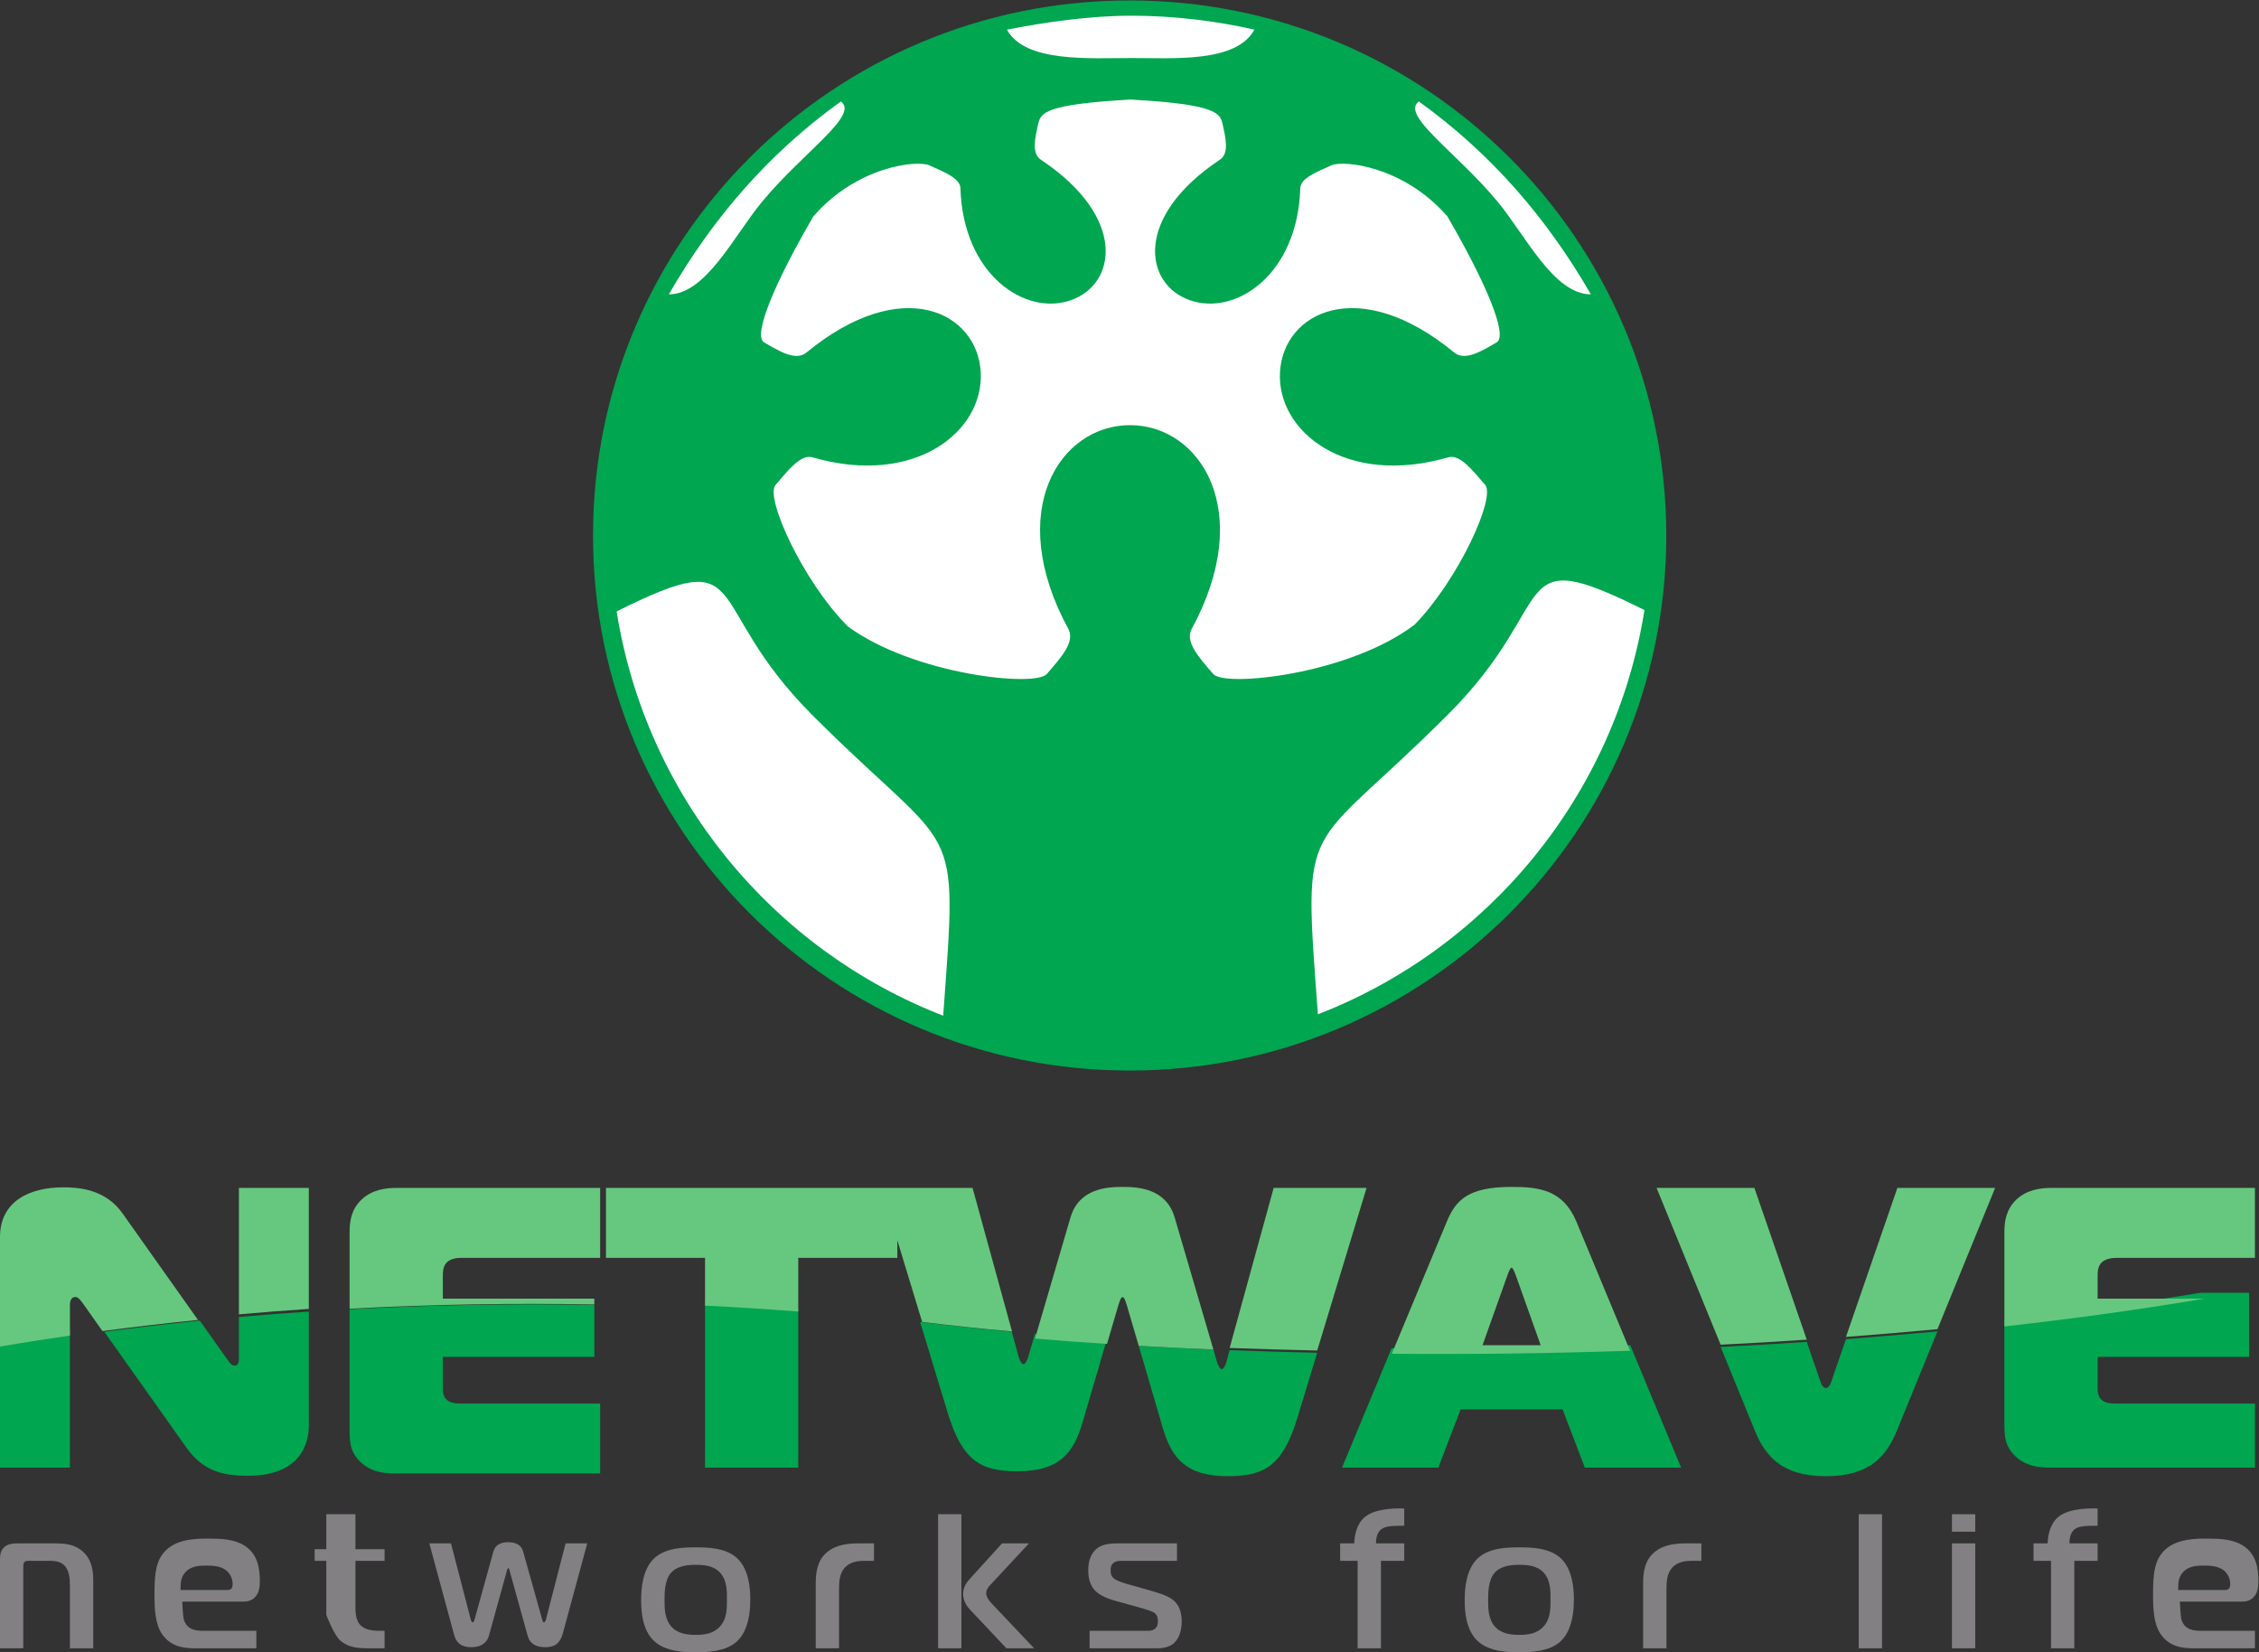 <?xml version="1.0" encoding="UTF-8" standalone="no"?>
<svg
   xmlns:dc="http://purl.org/dc/elements/1.1/"
   xmlns:cc="http://creativecommons.org/ns#"
   xmlns:rdf="http://www.w3.org/1999/02/22-rdf-syntax-ns#"
   xmlns:svg="http://www.w3.org/2000/svg"
   xmlns="http://www.w3.org/2000/svg"
   viewBox="0 0 155.04 113.387"
   height="113.387"
   width="155.04"
   xml:space="preserve"
   id="svg2"
   version="1.1"><rect x="0" y="0" width="155.04" height="113.387" fill="#333333" stroke="none"/><defs
     id="defs6"><linearGradient
       id="linearGradient78"
       spreadMethod="pad"
       gradientTransform="matrix(-11.624,9.754,9.754,11.624,394.675,743.681)"
       gradientUnits="userSpaceOnUse"
       y2="0"
       x2="1"
       y1="0"
       x1="0"><stop
         id="stop70"
         offset="0"
         style="stop-opacity:1;stop-color:#ffffff" /><stop
         id="stop72"
         offset="0.303"
         style="stop-opacity:1;stop-color:#ffffff" /><stop
         id="stop74"
         offset="0.758"
         style="stop-opacity:1;stop-color:#ffffff" /><stop
         id="stop76"
         offset="1"
         style="stop-opacity:1;stop-color:#ffffff" /></linearGradient><linearGradient
       id="linearGradient92"
       spreadMethod="pad"
       gradientTransform="matrix(13.845,10.817,10.817,-13.845,767.08,742.692)"
       gradientUnits="userSpaceOnUse"
       y2="0"
       x2="1"
       y1="0"
       x1="0"><stop
         id="stop84"
         offset="0"
         style="stop-opacity:1;stop-color:#ffffff" /><stop
         id="stop86"
         offset="0.303"
         style="stop-opacity:1;stop-color:#ffffff" /><stop
         id="stop88"
         offset="0.758"
         style="stop-opacity:1;stop-color:#ffffff" /><stop
         id="stop90"
         offset="1"
         style="stop-opacity:1;stop-color:#ffffff" /></linearGradient><linearGradient
       id="linearGradient104"
       spreadMethod="pad"
       gradientTransform="matrix(0,21.908,21.908,0,582.161,820.619)"
       gradientUnits="userSpaceOnUse"
       y2="0"
       x2="1"
       y1="0"
       x1="0"><stop
         id="stop98"
         offset="0"
         style="stop-opacity:1;stop-color:#ffffff" /><stop
         id="stop100"
         offset="0.382"
         style="stop-opacity:1;stop-color:#ffffff" /><stop
         id="stop102"
         offset="1"
         style="stop-opacity:1;stop-color:#ffffff" /></linearGradient></defs><g
     transform="matrix(1.333,0,0,-1.333,0,113.387)"
     id="g10"><g
       transform="scale(0.1)"
       id="g12"><path
         id="path14"
         style="fill:#00a650;fill-opacity:1;fill-rule:evenodd;stroke:none"
         d="M 857.918,574.949 C 857.918,422.824 734.219,299.5 581.621,299.5 429.027,299.5 305.32,422.824 305.32,574.949 c 0,152.121 123.707,275.442 276.301,275.442 152.598,0 276.297,-123.321 276.297,-275.442" /><path
         id="path16"
         style="fill:#828083;fill-opacity:1;fill-rule:nonzero;stroke:none"
         d="m 0,47.805 c 0,1.656 0.098,4.09 1.684,5.82 2.172,2.551 5.746,2.457 8.012,2.457 H 28.211 c 5.426,0 10.469,-0.492 14.625,-4.383 C 45.617,49.133 48,45.086 48,37.641 V 2.082 H 36 V 34.176 c 0,3.594 -0.309,7.062 -2.094,9.629 -1.637,2.262 -3.938,3.277 -8.047,3.277 H 14.477 c -0.676,0 -1.328,0 -1.918,-0.613 C 12,45.77 12,44.914 12,44.215 V 2.082 H 0 V 47.805" /><path
         id="path18"
         style="fill:#828083;fill-opacity:1;fill-rule:nonzero;stroke:none"
         d="m 117.168,32.082 c 2.289,0 2.602,1.699 2.602,3.082 0,3.281 -1.696,5.766 -3.403,7.082 -2.883,2.195 -6.679,2.402 -9.961,2.402 -3.093,0 -7.867,0.086 -11.054,-3.519 -2.402,-2.684 -2.32,-5.566 -2.402,-9.047 z M 100.781,2.082 c -5.754,0 -12.539,0.512 -17.222,7.117 -3.711,5.324 -4.019,13.074 -4.019,20.512 0,10.496 0.512,18.25 6.68,23.547 6.164,5.289 15.719,5.289 21.008,5.289 6.605,0 13.39,-0.277 18.593,-3.582 6.59,-4.137 7.973,-11.176 7.973,-18.266 0,-2.855 -0.316,-6.172 -2.648,-8.473 -1.704,-1.707 -3.805,-2.145 -6.051,-2.145 H 93.84 c 0,0 0.309,-7.223 0.711,-8.82 1.476,-5.688 6.359,-6.289 10.668,-6.18 H 132 V 2.082 h -31.219" /><path
         id="path20"
         style="fill:#828083;fill-opacity:1;fill-rule:nonzero;stroke:none"
         d="m 189.531,2.082 c -7.09,-0.074 -10.871,1.129 -14.172,3.828 -3.382,2.781 -7.355,13.355 -7.355,13.355 V 47.082 H 162 v 6 h 6.004 v 18 h 15 v -18 h 15 v -6 h -15 V 25.164 c 0,-3.688 -0.309,-8.84 3.148,-11.711 2.641,-2.262 7.082,-2.371 9.223,-2.371 h 2.629 V 2.082 h -8.473" /><path
         id="path22"
         style="fill:#828083;fill-opacity:1;fill-rule:nonzero;stroke:none"
         d="m 242.355,17.004 c 0.09,-0.508 0.508,-1.586 0.993,-1.586 0.621,0 0.918,1.199 0.996,1.496 l 9.668,34.887 c 1.304,4.672 5.676,4.883 7.676,4.883 2.402,0 6.484,-0.516 7.679,-4.883 l 9.778,-34.887 c 0.113,-0.418 0.402,-1.496 0.894,-1.496 0.504,0 0.902,0.879 1.082,1.586 l 10.09,39.078 h 11.152 L 289.809,9.84 c -1.7,-6.195 -5.188,-7.195 -9.067,-7.195 -2.801,0 -7.57,0.496 -9.074,5.883 l -9.18,33.109 c -0.105,0.391 -0.289,1.68 -0.8,1.68 -0.485,0 -0.688,-1.289 -0.801,-1.68 L 251.73,8.527 c -0.8,-2.68 -2.98,-5.883 -9.066,-5.883 -7.078,0 -8.367,4.402 -9.082,7.195 L 221.043,56.082 h 11.152 l 10.16,-39.078" /><path
         id="path24"
         style="fill:#828083;fill-opacity:1;fill-rule:nonzero;stroke:none"
         d="m 345.555,13.359 c 3.375,-3.871 8.457,-4.375 12.652,-4.375 4.375,0 9.066,0.504 12.543,4.375 3.512,3.883 3.512,8.98 3.512,13.566 0,3.891 0.293,9.859 -3.395,13.949 -3.394,3.805 -8.484,4.164 -12.66,4.164 -3.793,0 -9.469,-0.359 -12.766,-4.164 -3.289,-3.805 -3.289,-10.57 -3.289,-13.949 0,-4.394 0.086,-9.77 3.403,-13.566 z m 33.968,35.086 c 6.09,-5.664 6.79,-15.656 6.79,-21.23 0,-11.156 -2.883,-17.848 -6.79,-21.5 -5.679,-5.312 -15.23,-5.711 -21.316,-5.711 -6.285,0 -15.551,0.398 -21.332,5.711 -6.289,5.766 -6.773,15.703 -6.773,21.109 0,5.965 0.687,15.957 6.773,21.621 5.781,5.379 15.047,5.594 21.332,5.594 6.266,0 15.555,-0.215 21.316,-5.594" /><path
         id="path26"
         style="fill:#828083;fill-opacity:1;fill-rule:nonzero;stroke:none"
         d="m 420,35.715 c 0,5.895 1.012,11.699 5.645,15.691 5.027,4.359 12.093,4.676 16.293,4.676 H 450 v -9 h -5.016 c -3.175,0 -7.351,-0.414 -10.218,-3.695 C 432.492,40.66 432,36.965 432,32.98 V 2.082 H 420 V 35.715" /><path
         id="path28"
         style="fill:#828083;fill-opacity:1;fill-rule:nonzero;stroke:none"
         d="M 518.168,2.082 499.539,21.844 c -1.531,1.633 -3.66,4.379 -3.66,8.145 0,4.066 2.234,6.418 3.762,8.156 l 16.285,17.938 h 13.863 L 509.52,34.285 c -0.918,-1.027 -1.747,-2.168 -1.747,-3.895 0,-1.715 1.231,-3.535 2.567,-4.988 L 532.434,2.082 Z m -35.164,0 V 71.082 H 495 V 2.082 h -11.996" /><path
         id="path30"
         style="fill:#828083;fill-opacity:1;fill-rule:nonzero;stroke:none"
         d="m 561,11.082 h 30.195 c 1.223,0 2.852,0.223 3.95,1.535 1.015,1.121 1.015,2.562 1.015,3.379 0,1.441 -0.203,2.867 -1.512,4.109 -0.816,0.668 -2.23,1.406 -9.726,3.453 l -10.336,2.859 c -5.68,1.543 -9.641,3.594 -11.766,6.555 -2.125,2.977 -2.523,6.527 -2.523,9.215 0,2.629 0.398,6.242 2.523,9.203 3.145,4.375 8.313,4.691 12.891,4.691 H 606 v -9 h -28.477 c -1.324,0 -2.851,0 -4.16,-1.016 -1.425,-1.152 -1.527,-2.465 -1.527,-3.918 0,-1.516 0.102,-2.859 1.742,-4.172 1.504,-1.238 5.25,-2.356 6.668,-2.793 l 11.578,-3.25 c 6.371,-1.844 10.727,-3.25 13.371,-6.117 2.719,-2.977 3.227,-6.949 3.227,-9.934 0,-6.535 -2.422,-9.898 -4.449,-11.543 -2.735,-2.055 -6.094,-2.258 -8.614,-2.258 H 561 V 11.082" /><path
         id="path32"
         style="fill:#828083;fill-opacity:1;fill-rule:nonzero;stroke:none"
         d="M 699,2.082 V 47.082 h -9 v 9 h 7.262 c 0.093,3.512 0.965,9.801 5.414,13.535 4.887,4.16 14.426,4.648 20.328,4.422 V 65.168 c -6.012,0 -9.414,-0.176 -11.516,-1.605 -1.508,-0.984 -3.082,-3.184 -3.004,-7.481 h 14.52 v -9 H 711 V 2.082 h -12" /><path
         id="path34"
         style="fill:#828083;fill-opacity:1;fill-rule:nonzero;stroke:none"
         d="m 769.586,13.359 c 3.383,-3.871 8.457,-4.375 12.648,-4.375 4.407,0 9.067,0.504 12.551,4.375 3.516,3.883 3.516,8.98 3.516,13.566 0,3.891 0.289,9.859 -3.395,13.949 -3.383,3.805 -8.492,4.164 -12.672,4.164 -3.785,0 -9.449,-0.359 -12.761,-4.164 -3.282,-3.805 -3.282,-10.57 -3.282,-13.949 0,-4.394 0.086,-9.77 3.395,-13.566 z m 33.988,35.086 c 6.082,-5.664 6.778,-15.656 6.778,-21.23 0,-11.156 -2.887,-17.848 -6.778,-21.5 -5.676,-5.312 -15.254,-5.711 -21.34,-5.711 -6.277,0 -15.535,0.398 -21.328,5.711 -6.289,5.766 -6.777,15.703 -6.777,21.109 0,5.965 0.687,15.957 6.777,21.621 5.793,5.379 15.051,5.594 21.328,5.594 6.286,0 15.551,-0.215 21.34,-5.594" /><path
         id="path36"
         style="fill:#828083;fill-opacity:1;fill-rule:nonzero;stroke:none"
         d="m 846,35.715 c 0,5.895 0.992,11.699 5.648,15.691 5.032,4.359 12.106,4.676 16.309,4.676 H 876 v -9 h -5.016 c -3.183,0 -7.351,-0.414 -10.226,-3.695 -2.242,-2.727 -2.754,-6.422 -2.754,-10.406 V 2.082 H 846 V 35.715" /><path
         id="path38"
         style="fill:#828083;fill-opacity:1;fill-rule:nonzero;stroke:none"
         d="m 957,71.082 h 12 V 2.082 H 957 V 71.082" /><path
         id="path40"
         style="fill:#828083;fill-opacity:1;fill-rule:nonzero;stroke:none"
         d="m 1005,56.082 h 12 V 2.082 h -12 z m 0,6 v 9 h 12 v -9 h -12" /><path
         id="path42"
         style="fill:#828083;fill-opacity:1;fill-rule:nonzero;stroke:none"
         d="M 1056,2.082 V 47.082 h -9 v 9 h 7.26 c 0.12,3.512 0.99,9.801 5.42,13.535 4.89,4.16 14.42,4.648 20.32,4.422 V 65.168 c -6.01,0 -9.42,-0.176 -11.51,-1.605 -1.49,-0.984 -3.08,-3.184 -2.97,-7.481 H 1080 v -9 h -12 V 2.082 h -12" /><path
         id="path44"
         style="fill:#828083;fill-opacity:1;fill-rule:nonzero;stroke:none"
         d="m 1145.68,32.082 c 2.28,0 2.6,1.699 2.6,3.082 0,3.281 -1.72,5.766 -3.4,7.082 -2.89,2.195 -6.69,2.402 -9.97,2.402 -3.09,0 -7.85,0.086 -11.05,-3.519 -2.41,-2.684 -2.32,-5.566 -2.41,-9.047 z m -15.9,-30 c -5.76,0 -12.54,0.512 -17.21,7.117 -3.73,5.324 -4.03,13.074 -4.03,20.512 0,10.496 0.52,18.25 6.7,23.547 6.14,5.289 15.69,5.289 21,5.289 6.59,0 13.37,-0.277 18.58,-3.582 6.59,-4.137 7.97,-11.176 7.97,-18.266 0,-2.855 -0.32,-6.172 -2.64,-8.473 -1.71,-1.707 -3.84,-2.145 -6.06,-2.145 h -31.74 c 0,0 0.32,-7.223 0.7,-8.82 1.48,-5.688 6.37,-6.289 10.67,-6.18 H 1161 V 2.082 h -31.22" /><path
         id="path46"
         style="fill:#00a650;fill-opacity:1;fill-rule:evenodd;stroke:none"
         d="m 1032,171.34 c 34.26,3.762 68.05,8.32 100.87,13.738 H 1158 v -32.996 h -78 v -16.426 c 0,-3.043 1.02,-4.785 2.03,-5.64 2.26,-2.164 5.99,-1.934 8.83,-1.934 H 1161 V 95.078 h -104.69 c -6,0 -12.03,0.41 -17.67,4.973 -6.64,5.629 -6.64,11.441 -6.64,18.301 z M 885.906,157.211 c 14.75,0.73 29.547,1.598 44.336,2.602 l 7.129,-20.692 c 0.84,-2.48 2.082,-3.117 2.699,-3.117 0.649,0 1.887,0.637 2.707,3.117 l 7.649,22.102 c 15.73,1.203 31.441,2.515 47.117,3.996 l -20.855,-51.035 c -5.204,-12.692 -13.493,-23.524 -36.618,-23.524 -23.054,0 -31.402,10.832 -36.59,23.524 l -17.574,43.027 z m -169.418,-0.688 c 39.575,-0.347 80.856,0.165 122.887,1.567 L 865.559,95.078 H 815.98 l -11.46,30 h -52.5 L 740.551,95.078 h -49.594 l 25.531,61.445 z m -130.191,1.258 c 12.461,-0.722 25.273,-1.363 38.437,-1.883 l 1.918,-6.566 c 0.203,-1.039 1.465,-3.523 2.27,-3.523 0.637,0 1.695,0.644 2.719,4.355 l 1.468,5.375 c 14.664,-0.523 29.707,-0.98 45.082,-1.324 L 668.02,120.828 c -7.473,-24.742 -17.024,-30.168 -35.75,-30.168 -22.051,0 -29.118,9.61 -33.688,25.199 l -12.285,41.922 z M 473.73,170.078 h 0.071 c 14.496,-1.801 30.265,-3.48 47.121,-5.004 l 3.402,-12.379 c 1.039,-3.715 2.071,-4.351 2.711,-4.351 0.817,0 2.086,2.476 2.285,3.523 l 3.575,12.168 c 11.878,-1 24.246,-1.918 37.07,-2.73 l -12.57,-42.91 c -4.594,-15.594 -11.637,-25.2 -33.7,-25.2 -18.715,0 -28.285,5.426 -35.769,30.164 l -14.196,46.719 z m -110.726,9.809 c 16.531,-0.801 32.574,-1.844 47.996,-3.043 V 95.078 H 363.004 V 179.887 Z M 180,176.609 c 43.641,2.336 85.969,2.95 126,2.196 v -26.723 h -77.996 v -16.594 c 0,-2.976 1.023,-4.675 2.051,-5.511 2.25,-2.118 5.941,-1.895 8.804,-1.895 h 70.137 v -36 H 204.258 c -6.012,0 -12.039,0.41 -17.617,4.977 C 180,102.691 180,108.508 180,115.371 v 61.238 z M 0,159.91 V 95.078 H 36 V 165.594 C 24.016,163.855 12.012,161.98 0,159.91 Z m 123.004,12.715 v -21.527 c 0,-1.024 0,-3.504 -2.277,-3.504 -1.653,0 -2.907,2.07 -3.938,3.504 l -13.902,19.652 c -16.305,-1.633 -32.731,-3.547 -49.196,-5.734 l 42.426,-59.825 c 9.102,-12.851 20.469,-14.304 31.461,-14.304 30.387,0 31.418,20.726 31.418,25.89 v 58.633 c -11.922,-0.801 -23.91,-1.691 -35.992,-2.785 v 0" /><path
         id="path48"
         style="fill:#66c87f;fill-opacity:1;fill-rule:nonzero;stroke:none"
         d="m 123.004,173.98 c 12.082,1.106 24.07,2.004 35.992,2.805 v 62.293 H 123.004 V 173.98" /><path
         id="path50"
         style="fill:#66c87f;fill-opacity:1;fill-rule:nonzero;stroke:none"
         d="M 32.48,239.371 C 15.73,239.371 0,232.574 0,213.727 v -56.329 c 12.012,2.063 24.016,3.922 36,5.657 v 15.715 c 0,4.148 2.273,4.148 2.891,4.148 1.453,0 2.891,-2.074 3.945,-3.508 l 9.93,-14.047 c 16.473,2.188 32.883,4.102 49.179,5.735 l -38.84,54.836 c -8.906,12.625 -22.762,13.437 -30.625,13.437" /><path
         id="path52"
         style="fill:#66c87f;fill-opacity:1;fill-rule:nonzero;stroke:none"
         d="M 186.27,233.172 C 180.824,228.074 180,221.945 180,216.207 v -39.324 c 43.641,2.332 85.969,2.941 126,2.191 v 3.008 h -77.996 v 11.449 c 0,1.989 0,5.422 2.25,7.379 1.621,1.524 4.473,2.172 7.125,2.172 h 71.617 v 35.996 H 204.008 c -5.199,0 -12.317,-0.851 -17.738,-5.906" /><path
         id="path54"
         style="fill:#66c87f;fill-opacity:1;fill-rule:nonzero;stroke:none"
         d="M 462,239.078 H 312 v -35.996 h 51.004 v -24.613 c 16.531,-0.801 32.574,-1.84 47.996,-3.043 v 27.656 h 51 v 9.055 l 12.793,-42.059 h 0.07 c 14.207,-1.762 29.672,-3.41 46.196,-4.898 l -20.317,73.898 H 462" /><path
         id="path56"
         style="fill:#66c87f;fill-opacity:1;fill-rule:nonzero;stroke:none"
         d="m 577.98,239.594 c -8.093,0 -22.468,-0.824 -26.835,-15.793 l -18.25,-62.293 c 11.878,-1.008 24.246,-1.926 37.07,-2.738 l 5.957,20.308 c 0.422,1.031 1.039,3.758 2.058,3.758 1.043,0 1.653,-2.727 2.071,-3.758 l 6.246,-21.297 c 12.461,-0.722 25.273,-1.363 38.437,-1.883 l -19.918,67.903 c -4.375,14.969 -18.718,15.793 -26.836,15.793" /><path
         id="path58"
         style="fill:#66c87f;fill-opacity:1;fill-rule:nonzero;stroke:none"
         d="m 633.109,156.688 c 14.664,-0.52 29.707,-0.977 45.082,-1.321 l 25.411,83.711 H 655.77 l -22.661,-82.39" /><path
         id="path60"
         style="fill:#66c87f;fill-opacity:1;fill-rule:nonzero;stroke:none"
         d="m 852.918,239.078 32.988,-80.719 c 14.75,0.731 29.547,1.606 44.336,2.606 l -26.961,78.113 h -50.363" /><path
         id="path62"
         style="fill:#66c87f;fill-opacity:1;fill-rule:nonzero;stroke:none"
         d="m 950.426,162.375 c 15.73,1.199 31.441,2.512 47.117,3.988 l 29.687,72.715 h -50.324 l -26.48,-76.703" /><path
         id="path64"
         style="fill:#66c87f;fill-opacity:1;fill-rule:nonzero;stroke:none"
         d="m 1082.31,200.91 c 1.73,1.524 4.68,2.172 7.45,2.172 H 1161 v 35.996 h -104.98 c -5.22,0 -12.31,-0.851 -17.75,-5.906 -5.39,-5.098 -6.27,-11.227 -6.27,-16.965 v -48.449 c 35.01,3.918 69.53,8.672 103.07,14.324 H 1080 v 11.449 c 0,1.989 0,5.422 2.31,7.379" /><path
         id="path66"
         style="fill:#66c87f;fill-opacity:1;fill-rule:nonzero;stroke:none"
         d="m 763.305,158.082 13.105,36.793 c 0.399,1.039 1.231,3.148 1.871,3.148 0.61,0 1.438,-2.109 1.867,-3.148 l 13.11,-36.793 z m 14.976,81.512 c -22.472,0 -28.707,-6.836 -33.281,-17.68 l -28.406,-68.226 c 39.508,-0.352 80.715,0.156 122.672,1.558 l -27.715,66.668 c -6.86,16.238 -19.34,17.68 -33.27,17.68" /><path
         id="path68"
         style="fill:#ffffff;fill-opacity:1;fill-rule:evenodd;stroke:none"
         d="m 485.617,327.73 c 7.723,105.247 7.692,79.688 -67.254,154.633 -58.422,58.387 -29.148,89.172 -100.871,53.504 15.102,-95.445 80.481,-174.144 168.125,-208.137" /><path
         id="path80"
         style="fill:url(#linearGradient78);fill-opacity:1;fill-rule:evenodd;stroke:none"
         d="m 344.355,699.078 c 19.106,0.012 33.547,30.231 48.125,47.813 20.997,25.363 50.168,44.511 40.454,51.488 -37.84,-27.195 -66.27,-60.66 -88.579,-99.301" /><path
         id="path82"
         style="fill:#ffffff;fill-opacity:1;fill-rule:evenodd;stroke:none"
         d="m 678.543,328.438 c -7.73,105.214 -7.668,79.683 67.258,154.621 58.414,58.402 29.144,89.16 100.89,53.504 C 831.566,441.141 766.18,362.434 678.543,328.438" /><path
         id="path94"
         style="fill:url(#linearGradient92);fill-opacity:1;fill-rule:evenodd;stroke:none"
         d="m 819.105,699.078 c -19.117,0 -33.57,30.231 -48.109,47.813 -21.012,25.343 -50.176,44.504 -40.48,51.488 37.836,-27.227 66.261,-60.66 88.589,-99.301" /><path
         id="path96"
         style="fill:#ffffff;fill-opacity:1;fill-rule:evenodd;stroke:none"
         d="m 728.117,528.891 c -33.519,-25.457 -97.504,-32.219 -103.469,-25.254 -7.355,8.578 -14.73,16.496 -11.043,23.297 32.981,60.644 4.36,104.816 -31.796,104.816 -36.141,0 -64.762,-44.172 -31.797,-104.816 3.691,-6.801 -3.676,-14.719 -11.028,-23.297 -5.91,-6.914 -68.664,-0.348 -102.461,24.5 -23.054,23.09 -42.789,66.328 -37.226,72.828 6.871,8.047 13.164,15.953 19.055,14.215 52.636,-15.266 88.378,13.328 86.589,43.98 -1.793,30.672 -40.351,50.578 -89.726,9.961 -5.527,-4.551 -14.235,0.805 -21.813,5.258 -6.113,3.562 6.176,31.976 25.672,65.367 l 0.145,-0.062 c 21.984,25.148 52.761,28.695 59.269,25.816 8.039,-3.566 15.848,-6.73 16.004,-11.719 1.371,-44.652 33.348,-65.992 56.891,-57.707 23.582,8.293 28.914,42.789 -15.453,72.305 -4.965,3.297 -2.992,11.324 -1.434,18.258 1.246,5.605 2.742,10.277 47.504,12.73 0,0.399 0,0.836 0,1.246 0,-0.41 0,-0.847 0.012,-1.246 44.742,-2.453 46.238,-7.125 47.48,-12.73 1.543,-6.934 3.535,-14.961 -1.441,-18.258 -44.371,-29.516 -39.004,-64.012 -15.473,-72.305 23.578,-8.285 55.547,13.055 56.906,57.707 0.164,4.989 7.981,8.153 15.989,11.719 6.535,2.879 37.281,-0.668 59.3,-25.816 l 0.122,0.062 c 19.5,-33.391 31.808,-61.805 25.695,-65.367 -7.578,-4.453 -16.289,-9.809 -21.832,-5.258 -49.356,40.617 -87.938,20.711 -89.723,-9.961 -1.773,-30.652 33.934,-59.246 86.57,-43.98 5.918,1.738 12.2,-6.168 19.086,-14.215 5.489,-6.445 -13.789,-48.863 -36.543,-72.137 l -0.031,0.063" /><path
         id="path106"
         style="fill:url(#linearGradient104);fill-opacity:1;fill-rule:evenodd;stroke:none"
         d="m 582.703,820.75 c -21.375,0 -55.086,-2.516 -64.234,14.621 20.121,3.875 42.41,7.156 64.234,7.156 21.832,0 43.453,-2.711 63.149,-7.156 -9.176,-17.137 -41.739,-14.621 -63.149,-14.621" /></g></g></svg>